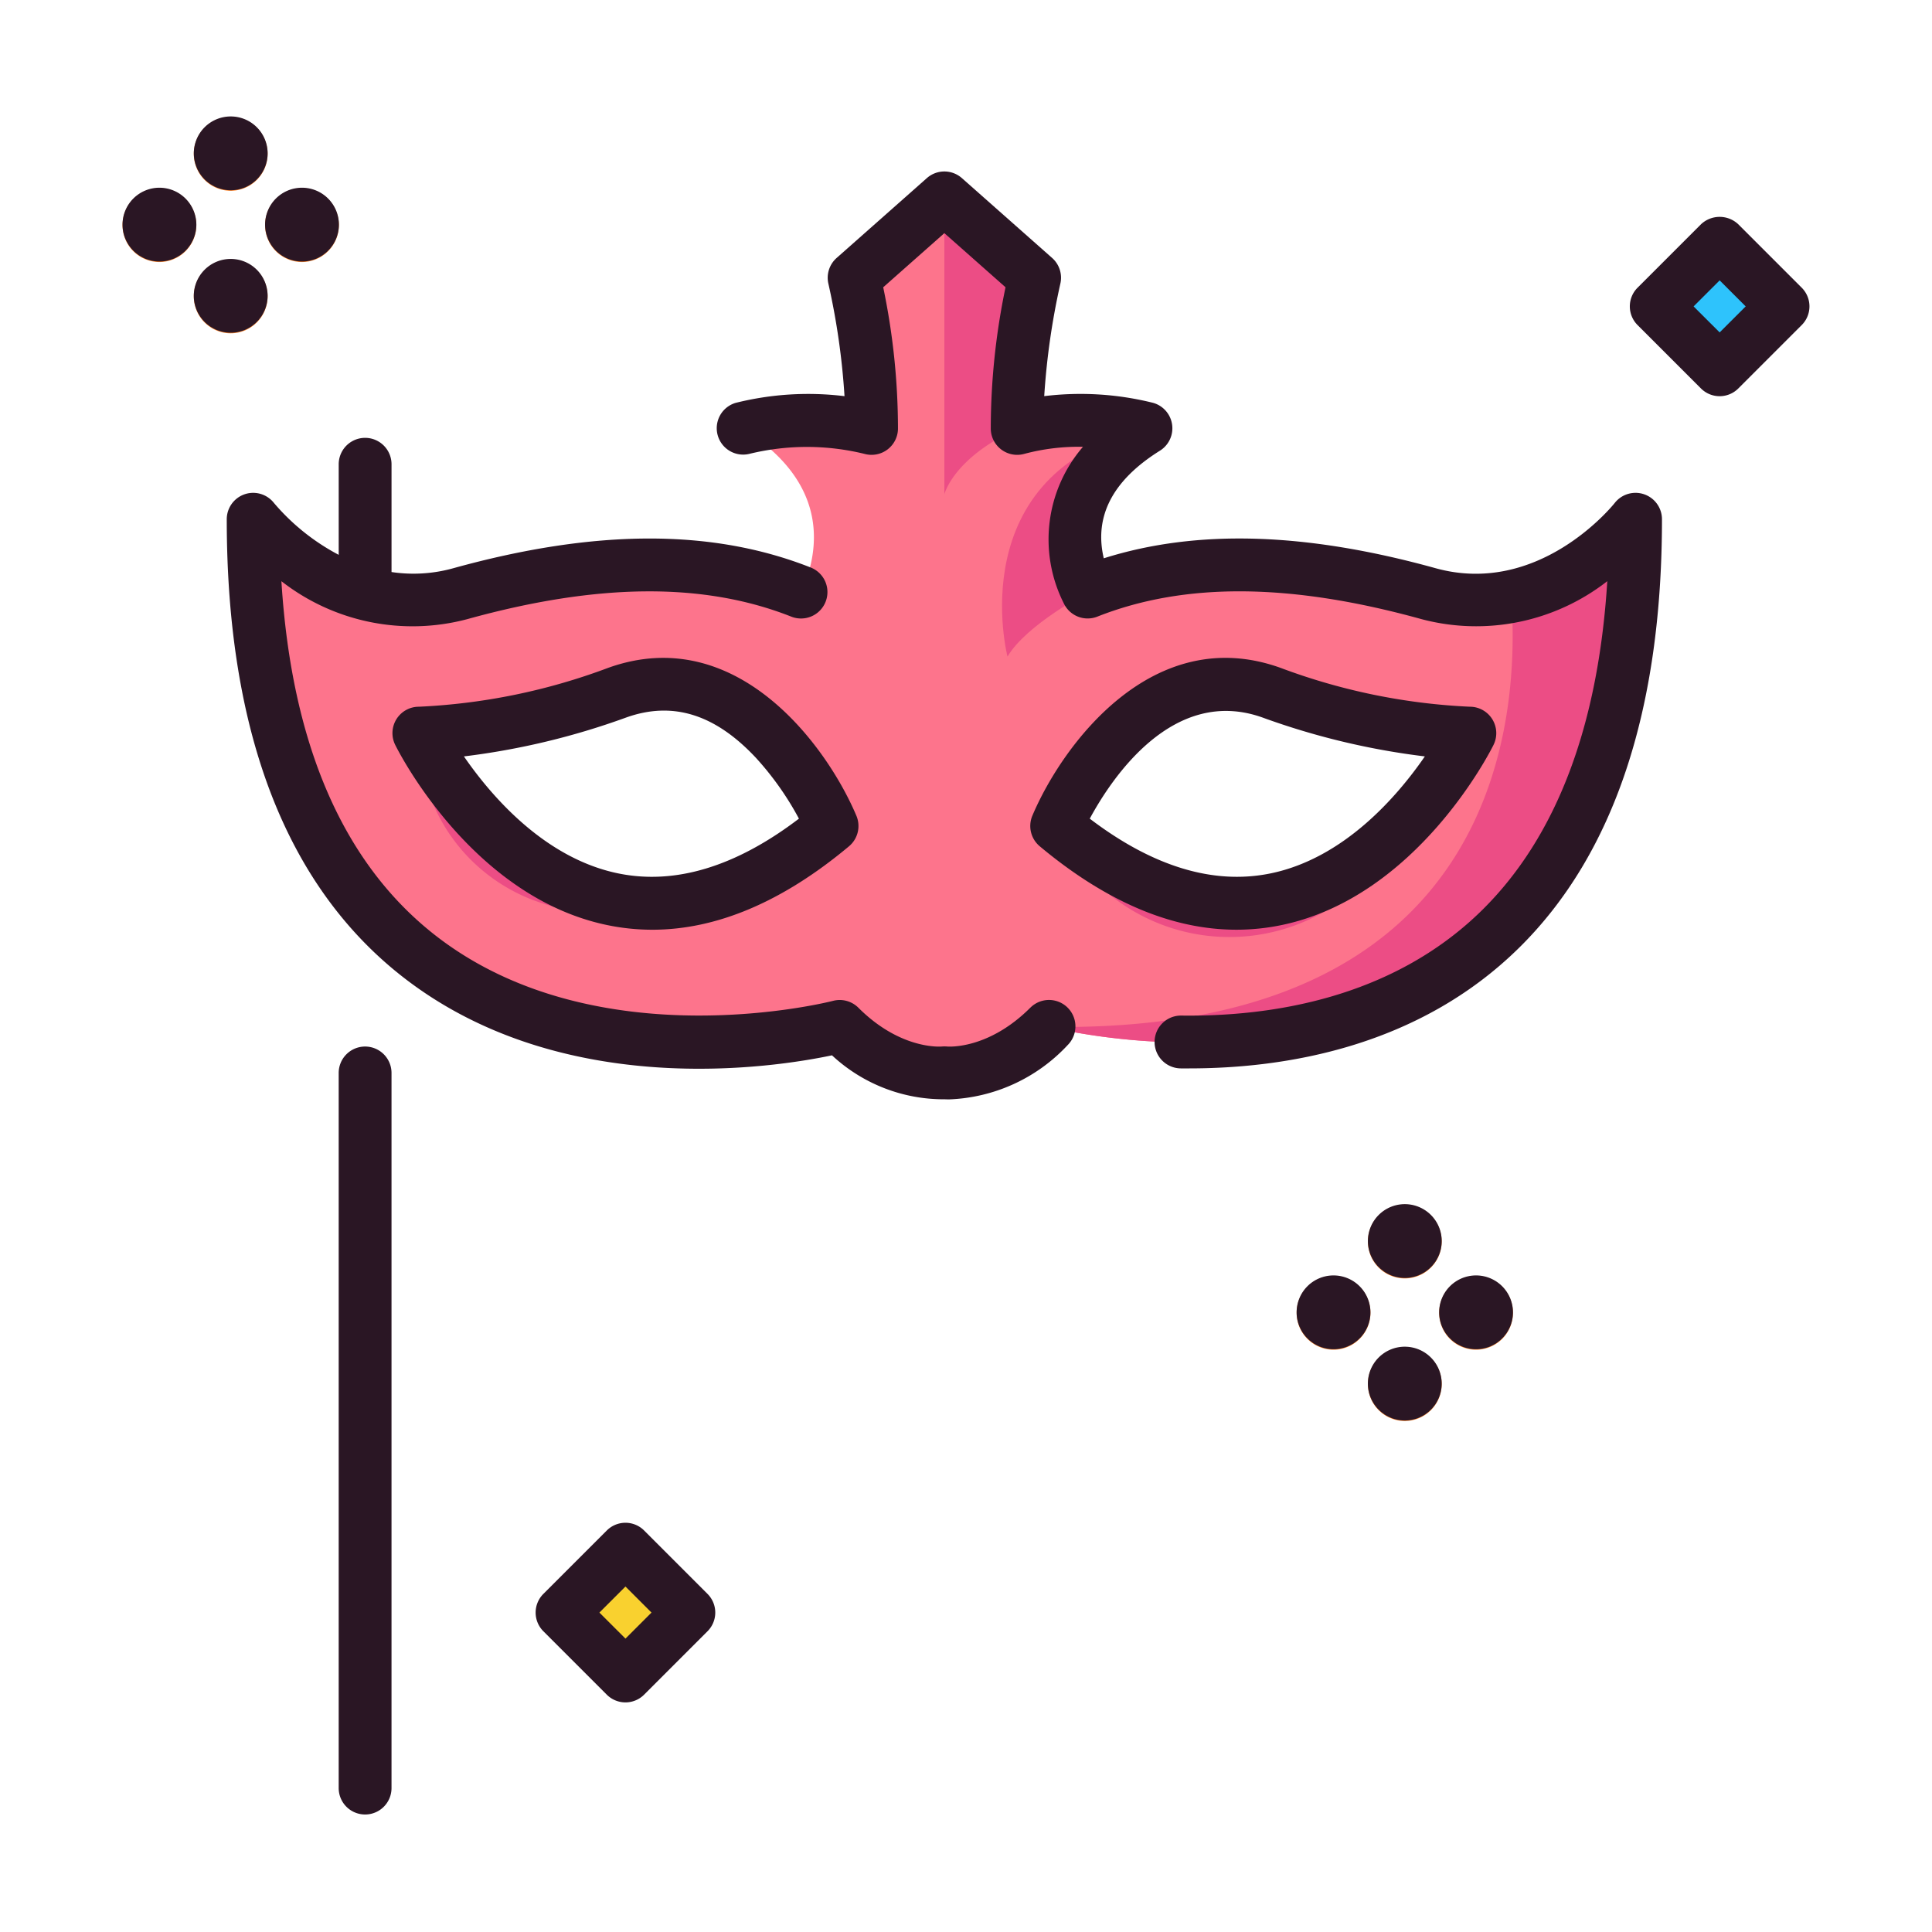 <svg id="Layer_1" data-name="Layer 1" xmlns="http://www.w3.org/2000/svg" viewBox="0 0 128 128"><title>MASK</title><path d="M93.072,84.7a2.445,2.445,0,1,1,2.444-2.445A2.447,2.447,0,0,1,93.072,84.7Z" style="fill:#fd852b"/><path d="M93.072,94.146A2.445,2.445,0,1,1,95.517,91.7,2.448,2.448,0,0,1,93.072,94.146Z" style="fill:#fd852b"/><path d="M88.351,89.424a2.445,2.445,0,1,1,2.444-2.445A2.448,2.448,0,0,1,88.351,89.424Z" style="fill:#fd852b"/><path d="M97.793,89.424a2.445,2.445,0,1,1,2.445-2.445A2.447,2.447,0,0,1,97.793,89.424Z" style="fill:#fd852b"/><path d="M15.285,12.64a2.445,2.445,0,1,1,2.445-2.445A2.447,2.447,0,0,1,15.285,12.64Z" style="fill:#fd852b"/><path d="M15.285,22.083a2.445,2.445,0,1,1,2.445-2.445A2.447,2.447,0,0,1,15.285,22.083Z" style="fill:#fd852b"/><path d="M10.564,17.361a2.445,2.445,0,1,1,2.444-2.445A2.448,2.448,0,0,1,10.564,17.361Z" style="fill:#fd852b"/><path d="M20.007,17.361a2.445,2.445,0,1,1,2.445-2.445A2.447,2.447,0,0,1,20.007,17.361Z" style="fill:#fd852b"/><rect x="110.961" y="17.363" width="5.939" height="5.939" transform="translate(18.992 86.517) rotate(-45)" style="fill:#2ec3fc"/><rect x="38.468" y="103.905" width="5.939" height="5.939" transform="translate(-63.435 60.605) rotate(-45.001)" style="fill:#f9d12f"/><path d="M94.643,39.365c-9.327-2.584-16.71-2.429-22.582-.108-1.185-2.6-2.029-7.169,3.86-10.85a17.683,17.683,0,0,0-8.531.009,46.112,46.112,0,0,1,1.156-9.982l-5.98-5.292-5.979,5.292a46.115,46.115,0,0,1,1.155,9.982,17.684,17.684,0,0,0-8.531-.009c5.89,3.681,5.045,8.251,3.861,10.85-5.872-2.321-13.255-2.476-22.582.108-8.066,2.235-13.716-4.932-13.716-4.932,0,43.832,38.861,33.6,38.861,33.6,3.466,3.466,6.932,3.074,6.932,3.074s3.466.392,6.932-3.074c0,0,38.861,10.233,38.861-33.6C108.359,34.434,102.709,41.6,94.643,39.365ZM27.751,48.607a42.053,42.053,0,0,0,13.124-2.674C50,42.646,55.125,54.76,55.125,54.76,37.9,69.158,27.751,48.607,27.751,48.607ZM70.008,54.76s5.121-12.114,14.249-8.828a42.053,42.053,0,0,0,13.124,2.674S87.231,69.158,70.008,54.76Z" style="fill:#fd748c"/><path d="M108.359,34.434a15.758,15.758,0,0,1-8.234,5.114c.608,8.425-.955,28.91-30.627,28.486C69.5,68.033,108.359,78.266,108.359,34.434Z" style="fill:#ec4d85"/><path d="M62.566,13.142V32.75s.589-2.419,4.824-4.334a43.976,43.976,0,0,1,1.156-9.982Z" style="fill:#ec4d85"/><path d="M66.75,43.5c1.25-2.125,5.311-4.243,5.311-4.243-1.185-2.6-2.029-7.169,3.86-10.85C63.593,31.314,66.75,43.5,66.75,43.5Z" style="fill:#ec4d85"/><path d="M27.751,48.607h0a11.749,11.749,0,0,0,7.611,11.041c4.942,1.83,11.912,2.011,19.763-4.887C37.9,69.158,27.751,48.607,27.751,48.607Z" style="fill:#ec4d85"/><path d="M97.249,48.861c-1.232,2.3-11.147,19.352-27.241,5.9h0a12.6,12.6,0,0,0,19.351,4.527A31.434,31.434,0,0,0,97.249,48.861Z" style="fill:#ec4d85"/><path d="M93.072,84.668a2.445,2.445,0,1,0-2.445-2.445A2.447,2.447,0,0,0,93.072,84.668Z" style="fill:#2a1624"/><path d="M93.072,89.222a2.445,2.445,0,1,0,2.444,2.445A2.447,2.447,0,0,0,93.072,89.222Z" style="fill:#2a1624"/><path d="M88.351,84.5a2.445,2.445,0,1,0,2.444,2.445A2.448,2.448,0,0,0,88.351,84.5Z" style="fill:#2a1624"/><path d="M97.793,84.5a2.445,2.445,0,1,0,2.445,2.445A2.447,2.447,0,0,0,97.793,84.5Z" style="fill:#2a1624"/><path d="M15.285,12.605a2.445,2.445,0,1,0-2.444-2.445A2.448,2.448,0,0,0,15.285,12.605Z" style="fill:#2a1624"/><path d="M17.73,19.6a2.445,2.445,0,1,0-2.445,2.445A2.448,2.448,0,0,0,17.73,19.6Z" style="fill:#2a1624"/><path d="M10.564,12.437a2.445,2.445,0,1,0,2.444,2.445A2.448,2.448,0,0,0,10.564,12.437Z" style="fill:#2a1624"/><path d="M20.007,17.327a2.445,2.445,0,1,0-2.444-2.445A2.448,2.448,0,0,0,20.007,17.327Z" style="fill:#2a1624"/><path d="M119.368,19.061l-4.2-4.2a1.8,1.8,0,0,0-2.475,0l-4.2,4.2a1.749,1.749,0,0,0,0,2.475l4.2,4.2a1.749,1.749,0,0,0,2.475,0l4.2-4.2a1.749,1.749,0,0,0,0-2.475Zm-5.437,2.962L112.206,20.3l1.725-1.725,1.726,1.725Z" style="fill:#2a1624"/><path d="M42.676,101.4a1.749,1.749,0,0,0-2.475,0L36,105.6a1.749,1.749,0,0,0,0,2.475l4.2,4.2a1.749,1.749,0,0,0,2.475,0l4.2-4.2a1.749,1.749,0,0,0,0-2.475Zm-1.237,7.162-1.726-1.725,1.726-1.725,1.725,1.725Z" style="fill:#2a1624"/><path d="M24.189,69.336a1.75,1.75,0,0,0-1.75,1.75v47.379a1.75,1.75,0,1,0,3.5,0V71.086A1.75,1.75,0,0,0,24.189,69.336Z" style="fill:#2a1624"/><path d="M68.261,66.762c-2.767,2.768-5.407,2.581-5.5,2.573a1.979,1.979,0,0,0-.369,0c-.115.008-2.752.2-5.521-2.57a1.753,1.753,0,0,0-1.683-.455c-.154.041-15.563,3.971-26.244-4.261-6.165-4.752-9.621-12.661-10.3-23.543a14.126,14.126,0,0,0,12.309,2.515c8.663-2.4,15.686-2.453,21.472-.167A1.75,1.75,0,1,0,53.715,37.6c-6.521-2.578-14.272-2.561-23.692.049a9.8,9.8,0,0,1-4.083.25v-7.14a1.75,1.75,0,1,0-3.5,0v6a14.458,14.458,0,0,1-4.292-3.439A1.75,1.75,0,0,0,15.023,34.4c0,14.156,3.965,24.391,11.785,30.418,10.532,8.118,24.524,5.9,28.313,5.1a10.861,10.861,0,0,0,7.444,2.913c.078,0,.178.007.3.007a11.3,11.3,0,0,0,7.872-3.6,1.75,1.75,0,1,0-2.475-2.475Z" style="fill:#2a1624"/><path d="M108.936,32.75a1.753,1.753,0,0,0-1.948.562c-.2.255-5.065,6.218-11.878,4.333-8.609-2.385-15.824-2.6-21.982-.656-.656-2.782.591-5.175,3.722-7.131a1.75,1.75,0,0,0-.452-3.168,19.846,19.846,0,0,0-7.215-.445,47.682,47.682,0,0,1,1.065-7.437,1.752,1.752,0,0,0-.542-1.718L63.727,11.8a1.751,1.751,0,0,0-2.32,0l-5.979,5.291a1.751,1.751,0,0,0-.542,1.719,47.5,47.5,0,0,1,1.065,7.437,19.81,19.81,0,0,0-7.215.445,1.75,1.75,0,0,0,.947,3.369,16.044,16.044,0,0,1,7.592.01,1.751,1.751,0,0,0,2.218-1.653,45.949,45.949,0,0,0-.978-9.385l4.052-3.586,4.052,3.585a45.964,45.964,0,0,0-.978,9.386,1.75,1.75,0,0,0,2.218,1.653,13.945,13.945,0,0,1,3.89-.468,9.391,9.391,0,0,0-1.28,10.349,1.748,1.748,0,0,0,2.236.9c5.788-2.287,12.814-2.231,21.472.167a14.129,14.129,0,0,0,12.31-2.515c-.6,9.627-3.38,16.944-8.286,21.786-6,5.917-14.15,7.071-19.923,6.994h-.023a1.75,1.75,0,0,0-.022,3.5c.186,0,.373,0,.563,0,6.407,0,15.205-1.434,21.863-8.006,6.271-6.19,9.451-15.738,9.451-28.38A1.749,1.749,0,0,0,108.936,32.75Z" style="fill:#2a1624"/><path d="M84.952,61.279c8.945-1.887,13.8-11.522,14-11.932a1.752,1.752,0,0,0-1.572-2.525h-.006A40.943,40.943,0,0,1,84.85,44.251c-8.458-3.045-14.459,5.076-16.454,9.793a1.752,1.752,0,0,0,.49,2.024c4.4,3.677,8.768,5.528,13.028,5.528A14.7,14.7,0,0,0,84.952,61.279ZM72.2,54.238c1.444-2.673,5.52-8.834,11.465-6.693A48.542,48.542,0,0,0,94.4,50.114c-1.822,2.643-5.339,6.729-10.184,7.743C80.433,58.647,76.394,57.432,72.2,54.238Z" style="fill:#2a1624"/><path d="M40.282,44.251a40.943,40.943,0,0,1-12.52,2.571h-.011a1.75,1.75,0,0,0-1.569,2.525c.2.409,5.054,10.045,14,11.932a14.7,14.7,0,0,0,3.038.318c4.261,0,8.631-1.852,13.028-5.528a1.752,1.752,0,0,0,.49-2.024C54.742,49.327,48.736,41.209,40.282,44.251Zm.638,13.606c-4.845-1.014-8.362-5.1-10.184-7.743a48.537,48.537,0,0,0,10.731-2.57c3.085-1.109,5.9-.237,8.616,2.665a19.87,19.87,0,0,1,2.848,4.029C48.737,57.432,44.7,58.648,40.92,57.857Z" style="fill:#2a1624"/></svg>